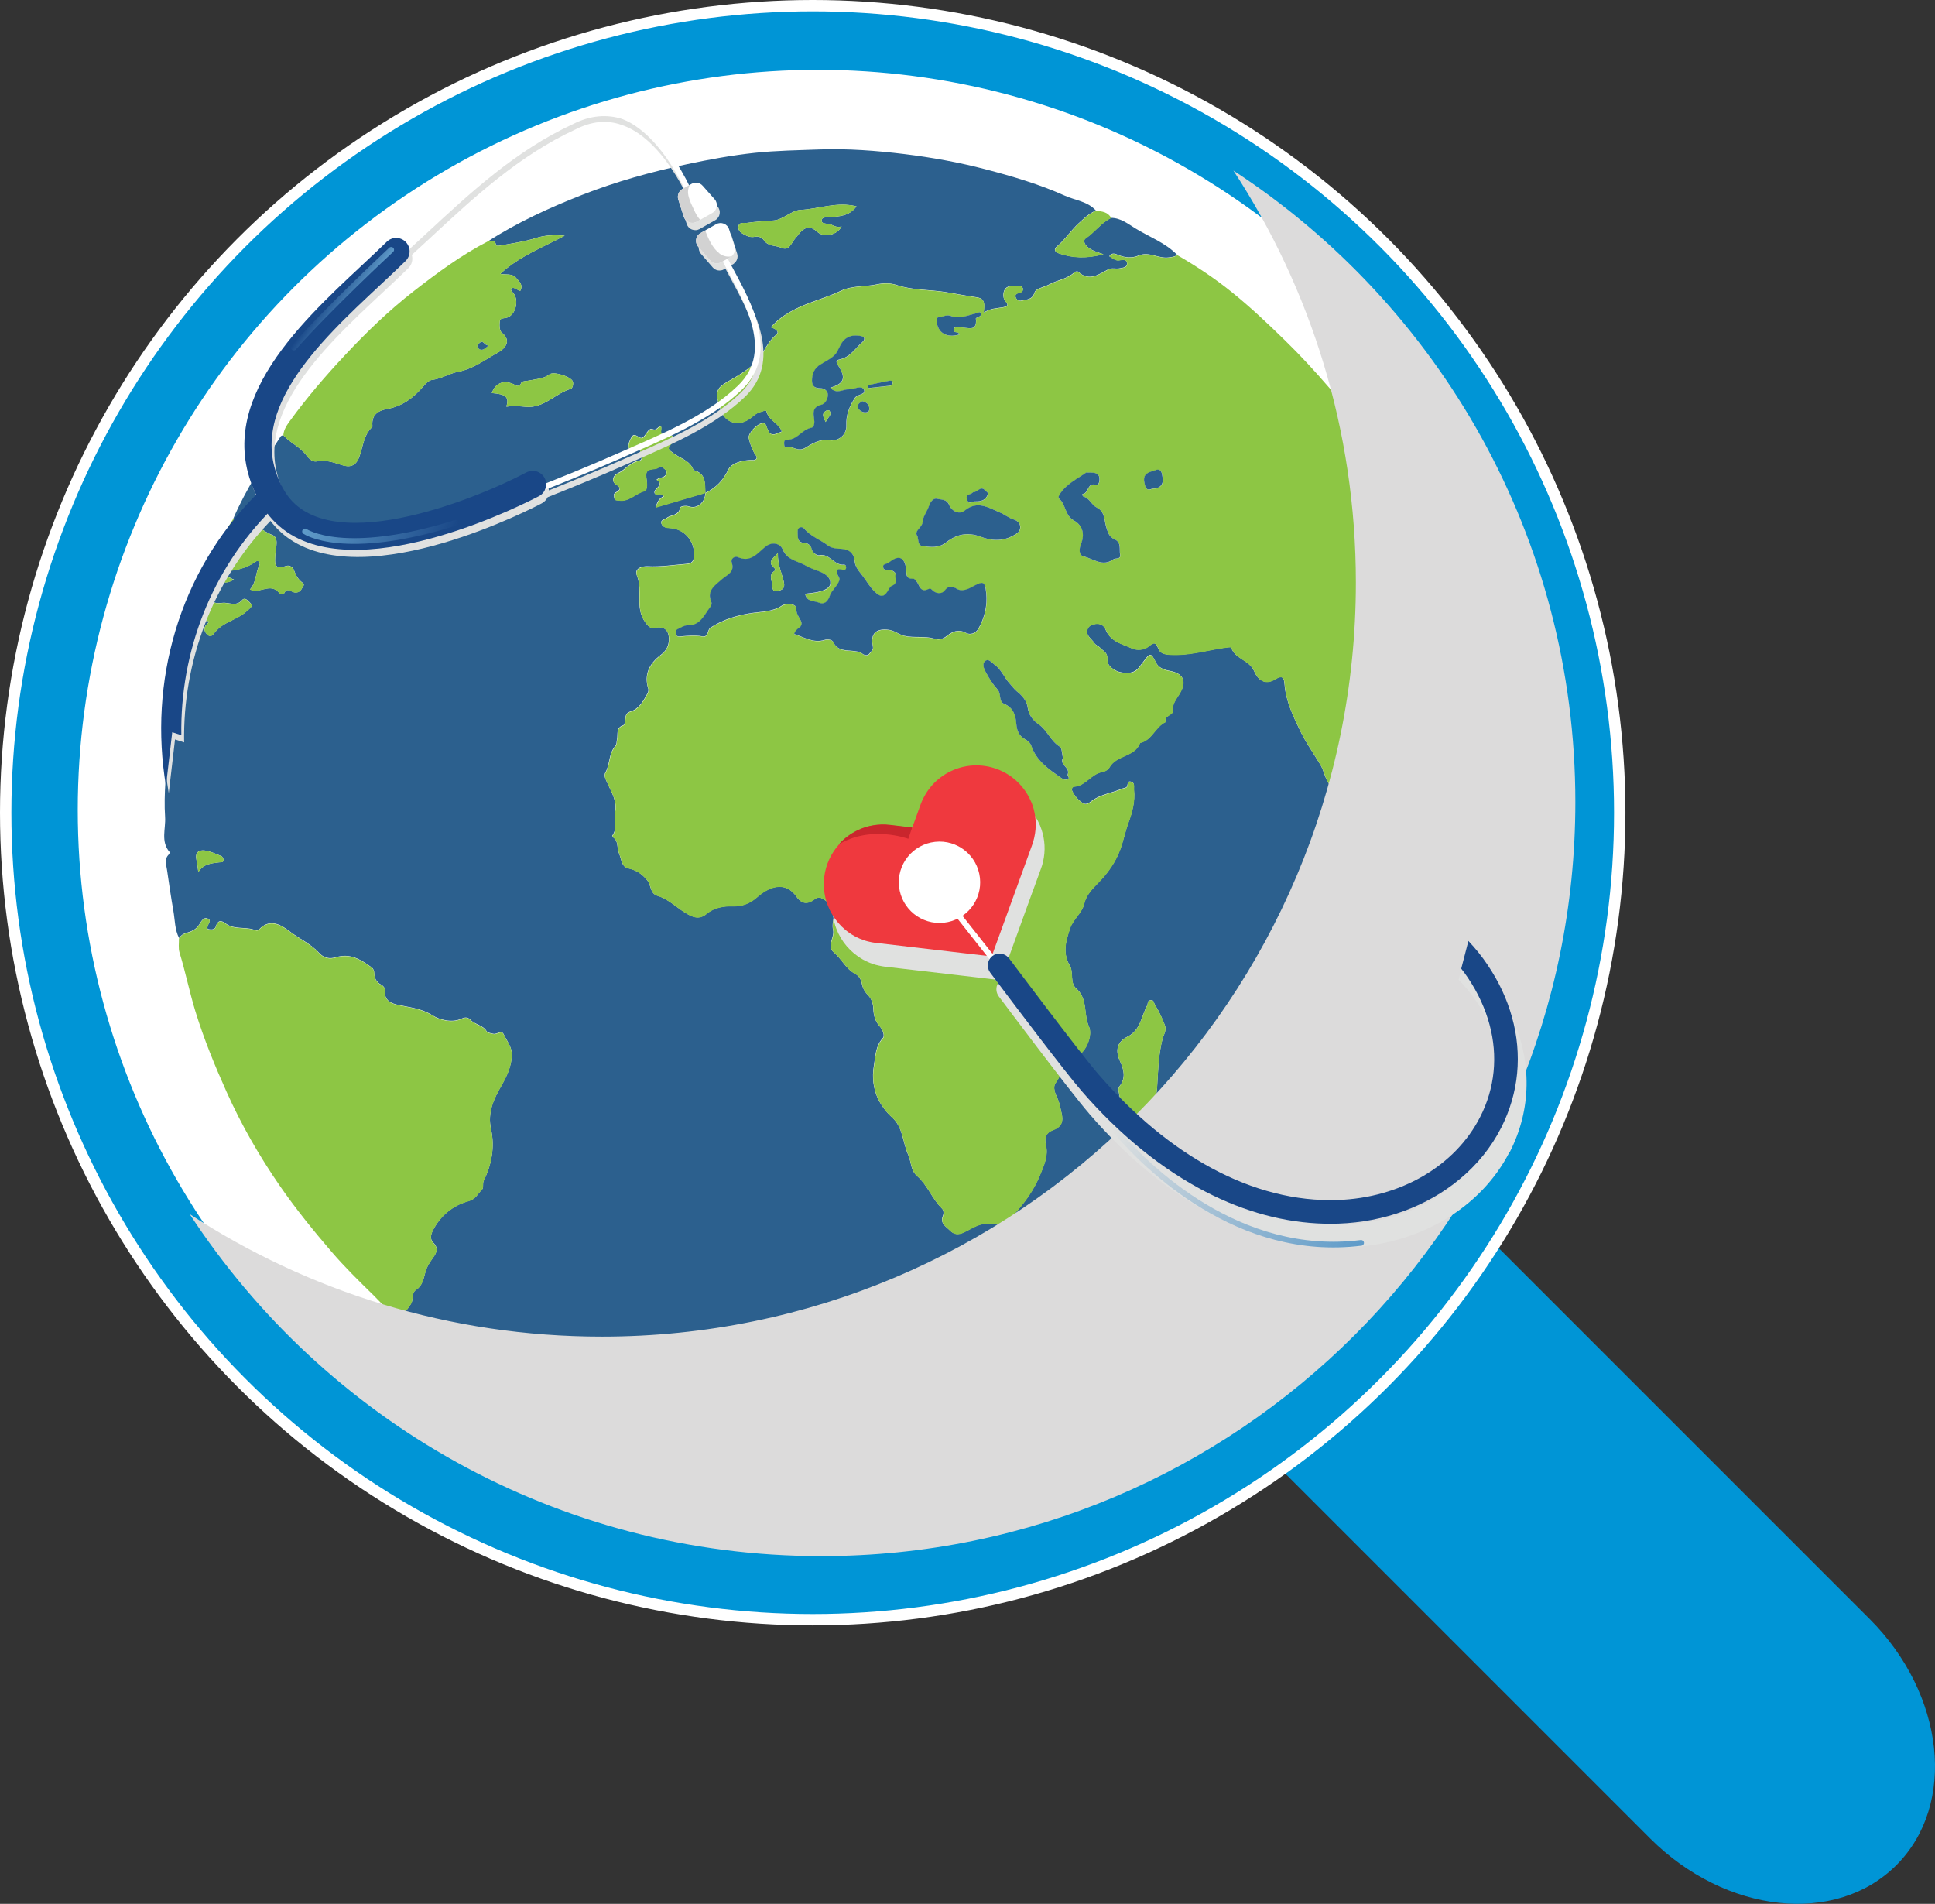 <?xml version="1.0" encoding="UTF-8"?>
<svg xmlns="http://www.w3.org/2000/svg" xmlns:xlink="http://www.w3.org/1999/xlink" viewBox="0 0 339.97 334.5">
  <rect x="0" y="0" width="339.97" height="334.5" fill="#333333" stroke="none"/>
  <defs>
    <style>
      .cls-1, .cls-2 {
        fill: #fff;
      }

      .cls-3 {
        stroke: url(#linear-gradient);
      }

      .cls-3, .cls-4, .cls-5, .cls-6, .cls-7, .cls-8 {
        fill: none;
      }

      .cls-3, .cls-4, .cls-7, .cls-8 {
        stroke-linecap: round;
      }

      .cls-3, .cls-7, .cls-8 {
        stroke-linejoin: round;
      }

      .cls-4, .cls-5 {
        stroke: #0095d6;
      }

      .cls-4, .cls-5, .cls-6, .cls-2, .cls-9 {
        stroke-miterlimit: 10;
      }

      .cls-4, .cls-5, .cls-2, .cls-9 {
        stroke-width: 2px;
      }

      .cls-10 {
        fill: #8dc644;
      }

      .cls-6, .cls-2, .cls-9 {
        stroke: #fff;
      }

      .cls-11 {
        fill: #2c608e;
      }

      .cls-12 {
        fill: #dcdbdb;
        mix-blend-mode: multiply;
      }

      .cls-13 {
        isolation: isolate;
      }

      .cls-14, .cls-9 {
        fill: #0095d6;
      }

      .cls-15 {
        fill: #c9262d;
      }

      .cls-16 {
        fill: #ef393e;
      }

      .cls-17 {
        fill: #194787;
      }

      .cls-7 {
        stroke: url(#linear-gradient-3);
      }

      .cls-8 {
        stroke: url(#linear-gradient-2);
      }

      .cls-18 {
        fill: #d2d2d2;
      }

      .cls-19 {
        fill: #e0e1e0;
      }
    </style>
    <linearGradient id="linear-gradient" x1="226.35" y1="203.18" x2="272.73" y2="216.58" gradientTransform="translate(24.66 -53.46) rotate(13.87)" gradientUnits="userSpaceOnUse">
      <stop offset="0" stop-color="#5f9bc9" stop-opacity="0"/>
      <stop offset=".99" stop-color="#5f9bc9"/>
    </linearGradient>
    <linearGradient id="linear-gradient-2" x1="99.14" y1="155.39" x2="104.62" y2="155.39" gradientTransform="translate(63.39 -133.3) rotate(34.24)" xlink:href="#linear-gradient"/>
    <linearGradient id="linear-gradient-3" x1="72.7" y1="-359.64" x2="46.94" y2="-359.64" gradientTransform="translate(-101.91 415.87) rotate(18.13)" xlink:href="#linear-gradient"/>
  </defs>
  <g class="cls-13">
    <g id="Layer_2" data-name="Layer 2">
      <g id="Layer_1-2" data-name="Layer 1">
        <g>
          <path class="cls-14" d="m333.18,327.71h0c-10.65,10.65-30.02,8.54-43.26-4.7l-95.1-95.1,38.56-38.56,95.1,95.1c13.24,13.24,15.35,32.61,4.7,43.26Z"/>
          <circle class="cls-9" cx="142.79" cy="142.79" r="141.79"/>
          <rect class="cls-14" x="132.79" y="15.87" width="21.83" height="254.06" transform="translate(143.14 -59.76) rotate(45)"/>
          <path class="cls-5" d="m126.58,118.99c0,5-3.2,9.19-5.54,13.23s-4.52,9.01-8.69,11.42-9.23,1.81-14.23,1.81-10.19.53-14.23-1.81-6.28-7.25-8.69-11.42-5.54-8.23-5.54-13.23,3.2-9.19,5.54-13.23,4.52-9.01,8.69-11.42,9.23-1.81,14.23-1.81,10.19-.53,14.23,1.81c4.17,2.41,6.28,7.25,8.69,11.42s5.54,8.23,5.54,13.23Z"/>
          <path class="cls-4" d="m49.68,141.2c.72-28.03,13.59-53.03,33.54-69.93"/>
        </g>
        <circle class="cls-2" cx="143.7" cy="142.31" r="129.04"/>
        <g>
          <path class="cls-11" d="m85.74,42.4c5.2-3.35,10.82-5.91,16.54-8.16,5.95-2.33,12.1-4.04,18.38-5.38,3.98-.85,7.96-1.58,11.98-2.01,3.77-.4,7.58-.45,11.37-.59,4.98-.17,9.96.21,14.89.81,4.8.59,9.59,1.45,14.28,2.68,4.74,1.24,9.45,2.63,13.93,4.64,1.83.82,3.99.99,5.44,2.61-1.2.49-2.08,1.35-3.04,2.23-1.39,1.29-2.41,2.89-3.85,4.1-.53.44-.4.91.36,1.18,2.45.85,4.93.93,7.84.15-1.25-.4-2.12-.68-2.84-1.32-.51-.46-.74-1.15-.31-1.44,1.61-1.08,2.73-2.75,4.49-3.62,1.68,0,2.95,1.03,4.25,1.83,2.48,1.53,5.3,2.53,7.38,4.68-.45.33-.95.37-1.51.44-1.79.24-3.43-1.1-5.26-.34-1.17.49-2.42.4-3.6-.1-.56-.24-1.11-.46-1.57.23.62.34,1.09.86,1.85.69.57-.13,1.29-.16,1.27.63-.02.69-.75.67-1.31.8-.68.16-1.32-.18-2.06.22-1.62.86-3.34,2.15-5.21.37-.1-.1-.51-.05-.63.07-1.24,1.21-2.98,1.37-4.42,2.15-.89.48-2.38.73-2.6,1.4-.44,1.38-1.37,1.22-2.29,1.45-.58.15-.9-.19-1.05-.6-.18-.49.25-.66.65-.75.38-.09.65-.34.64-.68,0-.21-.33-.58-.51-.58-.9-.01-2.02-.11-2.57.5-.35.4-.63,1.53.03,2.27.69.78.14.92-.5,1.03-1.08.19-2.21.16-3.35.94.11-1.3.38-2.47-1.23-2.7-1.77-.25-3.53-.6-5.3-.89-2.93-.49-5.95-.31-8.83-1.29-1.01-.34-2.26-.34-3.32-.11-2.13.47-4.42.2-6.42,1.15-1.75.84-3.58,1.4-5.36,2.08-2.47.93-5.04,2.14-6.95,4.33.7.19,1.63.71.97,1.28-1.07.91-1.65,1.88-2.33,3.11-1.28,2.31-3.77,3.76-6.09,5.08-1.83,1.04-2.29,1.64-1.81,3.58.09.38.25.75.35,1.13.61,2.43,2.94,3.36,5.03,2.01.74-.48,1.32-1.22,2.27-1.37.3-.05.75-.44.85-.03.38,1.58,2.19,2.05,2.7,3.51-1.77.85-2.17.72-2.72-.96-.14-.41-.31-.53-.71-.49-.92.09-2.56,1.78-2.38,2.63.19.9.54,1.78.96,2.6.17.34.6.63.38,1-.21.36-.69.22-1.09.24-1.51.07-3.31.55-3.85,1.69-.92,1.95-2.21,3.2-4.03,4.11-.1-1.57.2-3.34-1.89-3.97-.1-.03-.23-.11-.26-.21-.62-1.57-2.31-1.94-3.47-2.83-.86-.66-1.12-.74-.43-1.59.82-1,.72-1.68-.79-1.59-.39.02-.77.1-.94-.46-.1-.34.43-1.76-.71-.7-.54.5-.8-.13-1.26.16-.69.44-1.02,1.82-1.74,1.44-.78-.4-1.14-.82-1.62.18-.32.67-.68,1.33-.04,2.2.28-.83.98-1.25,1.43-.53.37.59.92,2.06.11,2.19-1.64.27-2.43,1.61-3.73,2.2-.94.43-1.21,1.49-.34,2.01,1.04.62.59,1.02-.03,1.37-.52.3-.34.63-.29,1,.07.48.45.37.77.42,1.79.3,2.94-1.24,4.51-1.63.65-.16.46-1.62.34-2.48-.26-1.9,1.54-1.06,2.19-1.72.36-.36.6-.06.84.16.23.21.57.34.51.79-.13,1.02-1.15.74-1.73,1.24,1.63,1.05-.82,1.53-.3,2.48.45.31,1.14-.3,1.57.43-.77.32-1.16.95-1.41,1.96,3.02-.89,5.87-1.72,8.72-2.56-.05,1.69-1.42,2.88-2.88,2.39-.63-.21-1.52,0-1.56.2-.22,1.45-1.6,1.22-2.37,1.83-.36.28-1.14.34-.92.98.17.5.65.75,1.33.77,2.69.08,4.57,2.29,4.4,4.95-.06.85-.37,1.29-1.25,1.36-2.3.18-4.57.55-6.89.43-1-.05-2.41.37-1.89,1.63,1.07,2.64-.42,5.62,1.47,8.21.64.88.9,1.07,1.8.92,1.57-.27,2.37.52,2.35,2.1-.02,1.19-.5,2.01-1.46,2.74-1.95,1.49-2.97,3.39-2.16,5.94.09.27-.06.67-.22.94-.7,1.24-1.38,2.54-2.86,3.01-.66.2-.9.55-.94,1.2-.02.43-.13,1.16-.36,1.23-1.38.43-.91,1.6-1.12,2.49-.09.38-.03.88-.25,1.12-1.25,1.33-.94,3.23-1.79,4.71-.36.63.14,1.35.44,2.04.67,1.56,1.66,2.95,1.24,4.96-.27,1.28.51,2.78-.46,4.08-.03.04.04.24.12.29,1.02.68.64,1.87,1.03,2.75.43.96.44,2.45,1.6,2.69,1.47.31,2.43.97,3.38,2.11.72.86.47,2.33,1.78,2.72,1.92.57,3.28,2,4.92,3,1.15.7,2.33,1.33,3.71.18,1.26-1.06,2.9-1.38,4.51-1.33,1.71.05,3.08-.46,4.37-1.59,2.74-2.41,5.28-2.46,6.91-.13.98,1.4,2.01,1.38,3.19.49.56-.42.95-.39,1.51-.05,1.18.73,2.18,1.5,1.89,3.12-.13.76-.32,1.58-.14,2.3.33,1.35-1.22,2.84.16,3.99,1.36,1.12,2.06,2.84,3.69,3.72.57.31,1.06.87,1.2,1.7.12.73.48,1.44,1.06,2.03.65.65.94,1.51.97,2.45.04,1.16.33,2.21,1.14,3.09.53.58.88,1.65.55,2.01-1.35,1.47-1.31,3.27-1.61,5.01-.33,1.92-.05,3.95.67,5.53.51,1.13,1.45,2.46,2.52,3.41,1.98,1.76,1.86,4.42,2.86,6.6.54,1.18.39,2.7,1.55,3.71,1.84,1.6,2.64,4.01,4.37,5.71.3.29.36.85.17,1.3-.56,1.34.57,1.88,1.25,2.58.68.69,1.44.78,2.42.32,1.43-.67,2.83-1.75,4.5-1.5,1.89.29,3.44-.73,4.4-1.78,1.79-1.94,3.38-4.12,4.44-6.69.75-1.81,1.56-3.54,1.07-5.45-.35-1.34.22-2.18,1.15-2.51,1.65-.59,1.97-1.55,1.6-3.08-.21-.87-.32-1.73-.73-2.58-.37-.76-.82-1.91-.34-2.61,1.18-1.71,1.83-3.87,3.93-4.88,1.49-.72,2.65-3.57,1.96-5.1-.98-2.17-.14-4.87-2.28-6.73-1.06-.92-.42-2.85-1.06-3.92-1.39-2.34-.66-4.51.03-6.61.5-1.54,2.09-2.67,2.48-4.31.38-1.61,1.49-2.67,2.5-3.71,1.67-1.71,3-3.58,3.82-5.8.57-1.55.89-3.2,1.46-4.75.68-1.86,1.18-3.73.97-5.71-.05-.5.21-1.26-.5-1.46-.81-.23-.49.7-.82.96-.2.16-.53.16-.79.27-1.77.77-3.77.97-5.35,2.17-.55.42-1.03.74-1.64.29-.81-.6-1.47-1.35-1.85-2.3-.05-.12.2-.52.33-.52,2.06-.08,3.05-2.2,4.95-2.56.59-.11,1.12-.41,1.38-.87,1.22-2.16,4.44-1.77,5.36-4.27,2.12-.46,2.66-2.85,4.49-3.67-.4-1.2,1.33-1.12,1.26-1.99-.11-1.23.63-2.04,1.18-2.95,1.34-2.18.72-3.6-1.74-4.04-.99-.18-1.95-.53-2.43-1.51-.82-1.68-.99-1.71-2.1-.2-.27.36-.56.71-.82,1.07-.84,1.15-2.15,1.09-3.23.89-1.12-.21-2.44-1.16-2.36-2.25.09-1.25-.71-1.46-1.25-2.04-.3-.33-.82-.49-1.04-.85-.46-.76-1.53-1.28-1.21-2.38.19-.64.77-.88,1.46-.98.86-.12,1.48.34,1.72.96.83,2.15,2.87,2.54,4.62,3.33.98.44,2.21.27,2.92-.31.99-.81,1.26-.78,1.74.37.34.82,1.01,1.01,2.07,1.07,3.2.18,6.2-.72,9.27-1.19.5-.08,1.41-.21,1.45-.1.66,2.05,3.18,2.18,4.04,4.16.85,1.97,2.24,2.35,3.71,1.43,1.31-.82,1.56-.18,1.64.91.22,2.9,1.47,5.48,2.68,8.02,1,2.12,2.39,4.05,3.6,6.07.65,1.09.81,2.4,1.57,3.45.65.9,1.27.76,1.9.03,2.1-2.43,2.04-5.43,1.88-8.3-.12-2.11-.7-4.09,1.81-5.15.09-.04.15-.17.21-.27,1.28-2.41,2.84-4.6,4.89-6.41.34-.31.27-.61.18-.89-.36-1.26.39-1.58,1.38-1.74,1.38-.22,2.73-.48,3.82-1.52.37-.35.88-.31.96.37.17,1.41,1.29,2.09,2.13,3.04,1.19,1.35,2.87,2.6,2.21,4.88-.14.46-.01,1.07.6,1.26.5.15,1.03.14,1.34-.4.32-.56.83-.89,1.33-1.25,1.86,5.45,1.47,11.21,2.24,16.81.03.26-.11.54-.17.81.17.49-.28,1.07.23,1.51-.5,1.84-.14,3.72-.17,5.58-.07,3.91-.45,7.79-.9,11.66-.82,7.02-2.31,13.9-4.55,20.59-3.21,9.6-7.27,18.81-12.84,27.34-6.02,9.22-13.03,17.53-21.28,24.78-6.47,5.69-13.57,10.52-21.11,14.68-5.29,2.93-10.84,5.3-16.5,7.43-.06.02-9.96,3.33-20.53,4.92-10.88,1.63-22.43,1.54-22.52,1.53-4.26-.25-8.55-.37-12.72-1.33-2.23-.51-4.53-.63-6.72-1.61-1.86-.84-4.1-.54-6.14-1.17-5.94-1.84-11.87-3.69-17.47-6.39-4.8-2.31-9.44-4.88-13.97-7.74-4.26-2.68-8.24-5.66-12.16-8.75-.27-.21-.59-.34-.62-.74.79-.62,1.36-1.38,1.92-2.25.53-.83,0-1.9.96-2.53,1.08-.71,1.27-1.95,1.59-3.1.22-.79.61-1.47,1.1-2.16.59-.83,1.45-1.82.28-2.97-.65-.64-.42-1.49-.05-2.21,1.33-2.58,3.53-4.35,6.18-5.08,1.37-.38,1.68-1.33,2.42-2.04.36-.35.04-1.03.32-1.59,1.4-2.84,1.95-5.94,1.28-8.98-.67-3.02.48-5.37,1.85-7.75.97-1.7,1.77-3.41,1.79-5.41.01-1.38-.87-2.39-1.41-3.53-.4-.85-1.19.02-1.79-.1-.43-.09-1.04-.17-1.22-.46-.65-1.1-2-1.13-2.81-1.98-.42-.44-.86-.57-1.61-.22-1.72.8-3.93.14-5.04-.56-1.73-1.1-3.4-1.33-5.23-1.7-1.48-.3-3.33-.47-3.2-2.78.02-.42-.28-.74-.65-.94-.83-.45-1.18-1.15-1.21-2.07-.01-.39-.14-.75-.51-1.01-1.84-1.33-3.73-2.5-6.16-1.75-1.17.36-2.16.17-3.01-.75-1.4-1.53-3.31-2.41-4.95-3.62-1.52-1.13-3.54-2.66-5.61-.5-.25.26-.6.13-.95.02-1.62-.52-3.46.04-4.96-1.1-.78-.59-1.36-.54-1.69.6-.16.55-.88.54-1.42.38-.29-.66.85-1.38.07-1.78-.82-.42-1.24.56-1.61,1.1-.55.82-1.37,1.15-2.19,1.38-.6.17-.98.44-1.29.92-.77-1.49-.72-3.16-1-4.75-.42-2.4-.77-4.81-1.12-7.22-.13-.92-.53-1.89.31-2.72.1-.1.19-.36.14-.42-1.6-1.87-.66-4.08-.79-6.14-.27-4.12.24-8.22.53-12.33.45-6.27,1.77-12.38,3.35-18.45.2-.78-.05-1.74.77-2.32,1.23.06,1.67-1.66,3.02-1.34-.01.33-.27.44-.45.64-.56.65-.28,1.3.24,1.76.61.54.94-.03,1.32-.48.38-.45.82-.84,1.34-1.18,1.44-.95,3.17-1.42,4.41-2.66.29-.29.99-.72.53-1.17-.35-.34-.98-1.24-1.52-.62-1.07,1.24-2.35.36-3.48.5-1.79.22-1.96-.24-1.65-2.06.06-.34.44-.61.14-1.09-.62-1,.2-1.01.74-.75.94.44,1.75.46,2.8-.2-.76-.23-1.15-.82-1.86-.44-.29.16-.54-.04-.58-.39-.05-.36.17-.52.48-.55,2.03-.2,4.02-.47,5.74-1.75.52-.39.93.15.7.6-.71,1.36-.51,3.02-1.67,4.28.31.09.46.15.61.18,1.54.23,3.3-1.35,4.65.58.07.1.7.02.77-.12.39-.77.75-.59,1.41-.26.54.27,1.32.23,1.71-.6.16-.35.57-.61.09-.97-.75-.56-1.18-1.29-1.49-2.18-.17-.51-.75-.97-1.36-.77-2.29.72-2-.45-1.92-2.1.05-1.08.72-2.89-.6-3.37-1.68-.6-2.92-2.28-4.9-2.02-.82.11-1.31-.44-1.89-.83,2.21-5.14,5.27-9.8,8.34-14.45.08-.12.3-.14.45-.2,1.16,1.33,2.87,1.99,3.98,3.45.31.41,1.02,1.32,1.87,1.15,1.57-.32,2.97.17,4.4.64,1.38.45,2.45.24,3.06-1.34.7-1.81.76-3.9,2.31-5.34.06-.05.03-.22.02-.33-.11-1.9,1.1-2.57,2.69-2.86,2.6-.47,4.57-1.97,6.23-3.91.46-.53,1.01-1.11,1.55-1.17,1.65-.2,3.05-1.14,4.63-1.44,2.68-.5,4.79-2.19,7.08-3.44.83-.46,2.53-1.88.54-3.45-.41-.33-.42-1.39-.32-2.07.08-.51.85-.4,1.31-.56,1.49-.53,2.11-3.03,1.05-4.32-.22-.27-.51-.42-.35-.81.64-.3,1.04.37,1.57.45.59-1.09-.2-1.64-.73-2.29-.71-.85-1.79-.49-2.78-.7,3.37-3.13,7.48-4.65,11.32-6.71-1.71-.16-3.41-.12-4.99.39-2.12.68-4.3.97-6.47,1.36-.33.06-.55.08-.63-.27-.21-.89-.89-.42-1.38-.5Zm118.97,137.86c-.49-1.3-1.05-2.56-1.8-3.73-.22-.34-.14-.96-.86-.78-.53.14-.33.61-.49.89-1.05,1.9-1.12,4.34-3.5,5.52-1.83.91-2.15,2.43-1.27,4.31.7,1.5,1.02,2.94-.08,4.36-.35.45-.16.85-.1,1.28.19,1.39.97,2.63,1.18,3.97.23,1.42,1.34,1.36,2.04,1.33.96-.04,2.55-.52,2.61-1.26.14-1.71.74-3.32.85-5.01.18-2.85.22-5.7.93-8.52.19-.74.74-1.52.48-2.38Zm-54.23-144c-3.42-.88-6.6.46-9.82.62-1.59.08-3.09,1.72-4.69,1.85-1.56.12-3.16.2-4.72.43-.53.08-1.42-.22-1.52.66-.1.93.79,1.26,1.44,1.6.41.22,1.01.28,1.47.18.74-.16,1.31.23,1.6.64.76,1.09,2.01.84,2.99,1.28,1.45.66,1.79-.85,2.48-1.62.3-.33.56-.7.86-1.04q1.43-1.63,3.04-.11c1.12,1.05,3.54.56,4.25-.98-.9.35-1.53-.3-2.29-.42-.47-.07-1.24-.05-1.22-.57.03-.72.82-.55,1.35-.6,1.71-.18,3.5-.16,4.78-1.92Zm-61.52,35.2c1.19-.19,2.34-.08,3.5.02,3.13.26,5.12-2.38,7.86-3.17.25-.07.51-.88.29-1.35-.39-.81-3.32-1.75-4.06-1.19-1.12.84-2.41.83-3.66,1.1-.44.1-1.16.08-1.26.32-.47,1.06-.95.48-1.58.23-1.71-.68-3.07-.02-3.64,1.64,2.51.19,3.07.69,2.56,2.4Zm151.99,67.62c-.54-1.36-1.16-2.68-2.34-3.63-.42-.34-.61-.4-.79.37-.31,1.4.12,2.62.45,3.89.21.8.34,1.68,1.44,1.36.89-.26,1.48-.89,1.23-1.99Zm-206.1,14.12c.98-1.49,2.35-1.51,3.64-1.69.32-.04.76.07.78-.4.01-.23-.18-.61-.38-.69-.95-.39-1.91-.85-2.9-.99-1.03-.14-1.76.34-1.48,1.62.16.71.22,1.43.33,2.15Z"/>
          <path class="cls-10" d="m258.21,121.48c-.49.36-1.01.69-1.33,1.25-.3.54-.84.56-1.34.4-.61-.19-.74-.8-.6-1.26.67-2.28-1.01-3.52-2.21-4.88-.84-.95-1.96-1.63-2.13-3.04-.08-.68-.6-.72-.96-.37-1.08,1.03-2.44,1.29-3.82,1.52-.99.16-1.74.48-1.38,1.74.08.29.16.59-.18.89-2.05,1.81-3.61,4.01-4.89,6.41-.05.1-.12.23-.21.27-2.51,1.07-1.94,3.05-1.81,5.15.17,2.87.22,5.88-1.88,8.3-.63.73-1.25.87-1.9-.03-.76-1.05-.92-2.36-1.57-3.45-1.2-2.02-2.6-3.95-3.6-6.07-1.21-2.55-2.46-5.12-2.68-8.02-.08-1.1-.33-1.73-1.64-.91-1.47.92-2.86.54-3.71-1.43-.86-1.98-3.38-2.11-4.04-4.16-.04-.11-.95.02-1.45.1-3.08.48-6.07,1.38-9.27,1.19-1.06-.06-1.74-.25-2.07-1.07-.47-1.15-.75-1.18-1.74-.37-.71.58-1.94.75-2.92.31-1.75-.79-3.79-1.18-4.62-3.33-.24-.62-.86-1.07-1.72-.96-.68.09-1.27.34-1.46.98-.32,1.1.75,1.62,1.21,2.38.22.36.74.52,1.04.85.53.58,1.34.78,1.25,2.04-.08,1.09,1.24,2.04,2.36,2.25,1.08.2,2.39.26,3.23-.89.27-.36.55-.71.82-1.07,1.12-1.51,1.28-1.48,2.1.2.48.99,1.44,1.34,2.43,1.51,2.46.44,3.07,1.86,1.74,4.04-.55.9-1.29,1.72-1.18,2.95.08.88-1.66.8-1.26,1.99-1.83.82-2.37,3.21-4.49,3.67-.92,2.5-4.14,2.11-5.36,4.27-.26.46-.8.76-1.38.87-1.9.35-2.89,2.48-4.95,2.56-.12,0-.37.4-.33.52.38.95,1.04,1.7,1.85,2.3.61.45,1.09.13,1.64-.29,1.58-1.2,3.58-1.4,5.35-2.17.25-.11.58-.11.79-.27.33-.27,0-1.2.82-.96.71.2.45.96.5,1.46.21,1.98-.29,3.85-.97,5.71-.57,1.55-.89,3.2-1.46,4.75-.82,2.21-2.15,4.09-3.82,5.8-1.01,1.04-2.12,2.1-2.5,3.71-.39,1.64-1.98,2.77-2.48,4.31-.69,2.1-1.42,4.27-.03,6.61.64,1.07,0,3,1.06,3.92,2.14,1.86,1.3,4.56,2.28,6.73.7,1.53-.46,4.38-1.96,5.1-2.1,1.01-2.75,3.17-3.93,4.88-.48.7-.03,1.85.34,2.61.41.85.52,1.71.73,2.58.37,1.53.05,2.5-1.6,3.08-.93.33-1.5,1.17-1.15,2.51.49,1.9-.33,3.64-1.07,5.45-1.06,2.56-2.65,4.74-4.44,6.69-.96,1.05-2.51,2.06-4.4,1.78-1.67-.25-3.07.83-4.5,1.5-.99.46-1.75.38-2.42-.32-.68-.7-1.81-1.24-1.25-2.58.18-.44.12-1.01-.17-1.3-1.74-1.7-2.54-4.11-4.37-5.71-1.17-1.01-1.01-2.53-1.55-3.71-1-2.18-.88-4.84-2.86-6.6-1.07-.95-2.01-2.29-2.52-3.41-.72-1.58-1-3.61-.67-5.53.3-1.74.26-3.54,1.61-5.01.33-.36-.01-1.43-.55-2.01-.81-.88-1.1-1.94-1.14-3.09-.03-.93-.33-1.8-.97-2.45-.58-.58-.95-1.3-1.06-2.03-.13-.83-.63-1.4-1.2-1.7-1.62-.88-2.33-2.6-3.69-3.72-1.39-1.14.17-2.63-.16-3.99-.17-.71.01-1.54.14-2.3.28-1.62-.71-2.39-1.89-3.12-.56-.35-.95-.37-1.51.05-1.18.89-2.21.91-3.19-.49-1.63-2.33-4.17-2.28-6.91.13-1.29,1.14-2.66,1.64-4.37,1.59-1.61-.05-3.24.27-4.51,1.33-1.37,1.15-2.56.52-3.71-.18-1.64-1-3.01-2.44-4.92-3-1.31-.39-1.05-1.85-1.78-2.72-.95-1.14-1.91-1.8-3.38-2.11-1.16-.24-1.17-1.73-1.6-2.69-.4-.88-.01-2.07-1.03-2.75-.08-.05-.15-.24-.12-.29.97-1.3.19-2.8.46-4.08.42-2.01-.56-3.41-1.24-4.96-.3-.69-.81-1.41-.44-2.04.86-1.48.55-3.38,1.79-4.71.23-.24.16-.74.25-1.12.22-.89-.26-2.06,1.12-2.49.23-.07.34-.8.36-1.23.04-.66.28-1,.94-1.2,1.48-.46,2.16-1.77,2.86-3.01.16-.27.3-.68.22-.94-.81-2.55.21-4.45,2.16-5.94.95-.73,1.44-1.55,1.46-2.74.03-1.58-.77-2.37-2.35-2.1-.9.16-1.16-.04-1.8-.92-1.88-2.59-.39-5.57-1.47-8.21-.51-1.26.9-1.68,1.89-1.63,2.32.12,4.6-.26,6.89-.43.88-.07,1.2-.51,1.25-1.36.17-2.66-1.71-4.87-4.4-4.95-.68-.02-1.17-.27-1.33-.77-.22-.64.56-.7.92-.98.77-.61,2.16-.37,2.37-1.83.03-.21.92-.41,1.56-.2,1.46.48,2.83-.71,2.88-2.39l-.02.03c1.82-.91,3.1-2.16,4.03-4.11.54-1.14,2.34-1.62,3.85-1.69.39-.02.88.12,1.09-.24.22-.37-.21-.66-.38-1-.42-.82-.77-1.7-.96-2.6-.18-.85,1.46-2.54,2.38-2.63.4-.04.58.09.71.49.56,1.68.95,1.81,2.72.96-.52-1.46-2.32-1.93-2.7-3.51-.1-.42-.55-.02-.85.03-.95.15-1.53.9-2.27,1.37-2.09,1.34-4.43.41-5.03-2.01-.1-.38-.26-.75-.35-1.13-.48-1.94-.01-2.54,1.81-3.58,2.33-1.32,4.81-2.77,6.09-5.08.68-1.23,1.26-2.2,2.33-3.11.67-.57-.27-1.09-.97-1.28,1.91-2.19,4.48-3.4,6.95-4.33,1.78-.67,3.61-1.24,5.36-2.08,2-.96,4.29-.69,6.42-1.15,1.06-.23,2.31-.24,3.32.11,2.88.98,5.9.8,8.83,1.29,1.77.29,3.53.64,5.3.89,1.61.23,1.34,1.4,1.23,2.7,1.13-.78,2.26-.75,3.35-.94.64-.11,1.19-.26.5-1.03-.66-.74-.38-1.87-.03-2.27.54-.61,1.67-.52,2.57-.5.19,0,.5.37.51.58.02.34-.26.6-.64.68-.4.09-.83.27-.65.75.15.41.47.74,1.05.6.92-.23,1.86-.08,2.29-1.45.21-.67,1.71-.92,2.6-1.4,1.44-.78,3.18-.94,4.42-2.15.12-.12.53-.17.63-.07,1.87,1.78,3.59.49,5.21-.37.75-.4,1.39-.06,2.06-.22.56-.13,1.29-.11,1.31-.8.02-.8-.7-.76-1.27-.63-.76.17-1.23-.35-1.85-.69.46-.68,1.01-.46,1.57-.23,1.19.5,2.43.59,3.6.1,1.83-.76,3.47.58,5.26.34.56-.08,1.06-.12,1.51-.44,3.33,1.92,6.53,4.05,9.52,6.46,3.3,2.65,6.37,5.56,9.4,8.52,2.72,2.65,5.26,5.42,7.73,8.28,2.95,3.41,5.47,7.14,7.97,10.89,2.44,3.66,4.58,7.47,6.62,11.35,1.36,2.6,2.75,5.25,3.72,7.96,1.45,4.06,2.91,8.14,4.15,12.29.79,2.62.93,5.36,1.94,7.94.32.81.26,1.96.29,2.96Zm-118.68-10.05c1.77.55,3.39,1.68,5.43,1.03.41-.13,1.26-.09,1.5.42.69,1.46,2.01,1.41,3.25,1.51.68.06,1.34.12,1.87.53.46.36,1.01.27,1.2-.04.23-.36.74-.59.6-1.25-.5-2.24.56-3.24,2.83-2.93,1.02.14,1.74.83,2.72,1.06,1.75.41,3.54-.01,5.26.49.87.26,1.51.07,2.28-.54.87-.69,1.97-1.2,3.27-.47.76.42,1.74.04,2.19-.74,1.08-1.89,1.59-4.07,1.38-6.15-.24-2.35-.48-2.27-2.77-1.04-.66.35-1.61.64-2.3.24-.92-.53-1.51-.7-2.26.28-.39.52-1.2.58-1.87.13-.3-.2-.47-.67-1-.4-.82.42-1.31.08-1.67-.72-.2-.44-.64-1.13-.94-1.11-1.5.08-1.17-1.03-1.28-1.8-.28-1.94-1.21-2.39-2.71-1.27-.22.16-.46.33-.71.42-.33.11-.67.15-.59.64.08.47.43.48.77.43.71-.1,1.51.53,1.41.79-.25.65.5,1.6-.62,2.01-.36.13-.59.66-.83,1.04-.73,1.17-1.43.77-2.21.03-.81-.77-1.36-1.72-2-2.6-.65-.9-1.44-1.62-1.55-2.81-.13-1.38-.98-2.04-2.32-2.13-.83-.06-1.65-.05-2.38-.6-1.37-1.02-3.03-1.59-4.18-2.97-.34-.41-1.18-.29-1.13.55.04.83-.18,1.92,1.25,1.99.58.03,1.09.44,1.21,1.03.16.76,1.01,1.2,1.3,1.13,1.87-.41,2.65,1.83,4.37,1.65.35-.04.43.34.38.63-.04.25-.25.34-.51.27-1.49-.38-1.25.43-.78,1.23.22.37.15.57,0,.9-.41.87-1.3,1.65-1.52,2.31-.42,1.26-1.1,1.71-2,1.32-.79-.34-2.13-.08-2.38-1.55.94-.14,1.86-.17,2.7-.44.7-.22,1.63-.51,1.72-1.35.09-.76-.44-1.37-1.2-1.79-.98-.54-2.1-.76-3.03-1.32-1.41-.86-3.33-.94-4.11-2.84-.49-1.19-1.92-1.39-2.95-.6-1.47,1.12-2.61,2.96-4.97,1.9-.48-.22-1.29.25-1.06.94.58,1.78-.81,2.15-1.76,2.99-1.11.99-2.69,1.95-1.84,3.92.16.37-.02.72-.18.93-1.07,1.39-1.72,3.29-4.02,3.22-.57-.02-1.15.4-1.71.66-.38.18-.31.56-.26.89.06.36.35.41.64.39,1.31-.1,2.61-.28,3.94-.02,1.16.22.83-1.12,1.45-1.52,2.18-1.42,4.55-2.16,7.13-2.56,1.81-.28,3.74-.19,5.42-1.32.79-.53,2.56-.35,2.54.5-.02.99.45,1.47.78,2.14.24.49.15.94-.24,1.21-.43.3-.77.61-.93,1.18Zm6.37-43.29c2.47-.73,2.79-1.72,1.41-3.85-.29-.45-.6-.95.24-1.12,1.83-.37,2.72-1.94,3.99-3.04.51-.45.39-.91-.08-1.02-.97-.24-2.01-.21-2.86.43-.77.58-1.06,1.48-1.5,2.3-.54.99-1.89,1.58-2.95,2.24-1.08.67-1.45,1.63-1.46,2.81,0,1.1.58,1.35,1.61,1.36.44,0,1.2.4,1.18,1.17-.02.8-.5,1.56-1.14,1.72-1.48.37-1.45,1.31-1.28,2.44.1.63.08,1.51-.5,1.61-1.62.29-2.42,2.08-4.12,2.09-.38,0-.66.11-.64.57.01.27,0,.77.26.7,1.17-.29,2.14.98,3.49.13,1.16-.73,2.54-1.55,4.06-1.32,1.73.26,3.17-.9,3.11-2.6-.07-1.77.5-3.3,1.49-4.8.48-.73,2.09-.6,1.57-1.52-.46-.82-1.73.03-2.64,0-1.03-.05-2.11.94-3.22-.28Zm15.34,26.14c.17.76.07,1.58.86,1.68,1.42.18,2.83.4,4.15-.64,1.79-1.41,3.74-1.89,6.08-1,1.83.7,3.82.87,5.75-.22.65-.37,1.13-.65,1.19-1.37.06-.82-.53-1.25-1.18-1.45-.88-.27-1.57-.87-2.37-1.21-1.98-.83-3.95-2.18-6.18-.36-1.13.92-2.41-.12-2.71-.88-.48-1.2-1.41-.96-2.13-1.18-.66-.2-1.23.55-1.41,1.14-.33,1.02-1.11,1.98-1.16,2.91-.06,1.07-1.65,1.56-.88,2.59Zm29.64-11.25c-1.52,1.1-3.53,1.98-4.73,3.92-.11.17-.2.55-.13.61,1.3,1.02,1.04,3.01,2.71,3.93,1.49.82,1.93,2.38,1.21,4.11-.33.8-.42,1.99.47,2.19,1.68.37,3.33,1.88,5.21.51.39-.29,1.34.07,1.19-.82-.16-.94.26-2.17-.95-2.69-.97-.41-1.18-1.18-1.46-2.07-.39-1.22-.23-2.81-1.6-3.47-.99-.48-1.31-1.65-2.38-1.97-.19-.06-.4-.45-.12-.49,1.03-.14.77-2.17,2.33-1.53.27.11.5-.39.54-.73.18-1.57-.91-1.48-2.29-1.49Zm-4.11,50.17c-.19-.74-.14-1.73-.56-1.99-1.61-1-2.21-2.89-3.72-3.94-1.02-.7-1.73-1.63-1.91-2.94-.17-1.21-.97-2.07-1.88-2.82-.46-.38-.82-.89-1.21-1.3-1.03-1.09-1.53-2.59-2.79-3.45-.48-.33-.97-1.11-1.59-.59-.58.48-.21,1.33.06,1.85.59,1.11,1.27,2.22,2.12,3.15.69.76.14,2.08,1.14,2.5,1.67.7,2.04,2.06,2.16,3.6.09,1.13.48,2.04,1.5,2.61.5.28.94.63,1.13,1.18.92,2.71,3.15,4.17,5.34,5.7.42.29.74.29,1.06.15.47-.21-.15-.52-.02-.82.52-1.22-1.51-1.69-.83-2.88Zm-18.19-74.43c-.17-.65-1.21-.1-.98-.92.19-.68.75-.33,1.23-.33,1.14-.01,2.94.92,2.64-1.58,0-.07.38-.17.56-.29.22-.14.53-.3.32-.62-.2-.33-.44-.06-.7,0-1.54.36-3.02,1.1-4.7.45-.5-.19-1.21.14-1.82.25-.3.06-.6.03-.56.58.14,2.14,1.71,3.15,4.01,2.46Zm33.9,27.1c1.4,0,2.01-.74,1.79-2-.1-.58-.14-1.66-1.24-1.25-.95.36-2.29.46-1.96,2.13.18.91.32,1.59,1.41,1.12Zm-23.18,74.96c-.26-.59-.04-1.29-.91-1.14-1.35.24-2.19,1.71-1.92,3.38.15.92,1.02.42,1.45.78.62-.99,1.22-1.99,1.38-3.02Zm-8.01-72.72c1.07.03,1.84-.17,2.24-1.11.2-.48-.22-.6-.4-.8-.8-.92-1.35.29-2.05.29-.05,0-.12.03-.15.07-.36.39-1.34.25-1.01,1.23.35,1.02,1.03.23,1.37.32Zm-18.74-20.42c.02.17.04.33.06.5,1.24-.13,2.47-.25,3.71-.4.27-.03.54-.18.52-.53-.02-.41-.35-.39-.61-.34-1.23.24-2.46.51-3.69.77Zm-.97,2.81c-.53.17-1.02.73-.9,1.03.18.47.7.95,1.36.93.43,0,.73-.15.7-.71-.05-.77-.53-1.05-1.17-1.25Zm22.12,96.91c.39,1.4.63,2.36.96,3.3.05.13.49.16.76.17.15,0,.35-.2.16-.32-1.04-.68-.48-2.1-1.88-3.14Z"/>
          <path class="cls-10" d="m31.47,164.87c.31-.48.69-.75,1.29-.92.82-.23,1.64-.56,2.19-1.38.36-.54.78-1.52,1.61-1.1.78.4-.36,1.12-.07,1.78.54.16,1.26.17,1.42-.38.33-1.14.92-1.19,1.69-.6,1.5,1.14,3.35.58,4.96,1.1.34.11.7.25.95-.02,2.07-2.16,4.09-.62,5.61.5,1.64,1.22,3.55,2.09,4.95,3.62.85.93,1.84,1.12,3.01.75,2.42-.75,4.31.41,6.16,1.75.37.27.5.62.51,1.01.03.92.38,1.63,1.21,2.07.37.2.67.52.65.94-.13,2.31,1.73,2.48,3.2,2.78,1.83.37,3.5.6,5.23,1.7,1.12.71,3.33,1.36,5.04.56.75-.35,1.19-.22,1.61.22.8.85,2.15.88,2.81,1.98.17.29.79.37,1.22.46.6.12,1.39-.75,1.79.1.54,1.14,1.43,2.15,1.41,3.53-.02,2-.82,3.72-1.79,5.41-1.36,2.39-2.52,4.73-1.85,7.75.68,3.04.12,6.14-1.28,8.98-.28.56.05,1.24-.32,1.59-.75.71-1.05,1.67-2.42,2.04-2.65.73-4.85,2.5-6.18,5.08-.37.72-.59,1.57.05,2.21,1.17,1.15.31,2.15-.28,2.97-.49.69-.88,1.38-1.1,2.16-.32,1.15-.51,2.39-1.59,3.1-.95.62-.43,1.7-.96,2.53-.56.87-1.13,1.62-1.92,2.25-1.99-.78-3.29-2.5-4.73-3.89-2.5-2.44-5.01-4.9-7.3-7.57-3.18-3.71-6.25-7.48-9.03-11.5-3.64-5.26-6.81-10.79-9.42-16.61-2.06-4.59-3.97-9.25-5.46-14.1-1.05-3.43-1.75-6.95-2.8-10.37-.23-.77-.08-1.65-.1-2.48Z"/>
          <path class="cls-10" d="m85.74,42.4c.49.08,1.17-.39,1.38.5.08.35.3.32.63.27,2.17-.39,4.35-.68,6.47-1.36,1.58-.5,3.28-.55,4.99-.39-3.83,2.06-7.94,3.58-11.32,6.71.99.21,2.07-.15,2.78.7.54.64,1.32,1.2.73,2.29-.52-.08-.93-.75-1.57-.45-.16.39.12.54.35.81,1.06,1.3.44,3.79-1.05,4.32-.47.17-1.24.06-1.31.56-.1.68-.09,1.74.32,2.07,1.99,1.57.29,2.99-.54,3.45-2.28,1.25-4.4,2.94-7.08,3.44-1.59.3-2.98,1.24-4.63,1.44-.54.07-1.09.64-1.55,1.17-1.66,1.94-3.63,3.44-6.23,3.91-1.59.29-2.81.95-2.69,2.86,0,.11.04.27-.02.33-1.56,1.44-1.62,3.54-2.31,5.34-.61,1.58-1.68,1.8-3.06,1.34-1.44-.47-2.83-.95-4.4-.64-.85.17-1.56-.74-1.87-1.15-1.11-1.46-2.82-2.12-3.98-3.45.07-.98.6-1.75,1.15-2.5,2.97-4.1,6.26-7.92,9.72-11.61,3.76-4.02,7.72-7.84,12.05-11.21,4.13-3.21,8.36-6.35,13.05-8.76Zm.11,18.28c-.82.05-.89-1.03-1.55-.46-.13.11-.71.52-.27.95.6.58,1.07.19,1.82-.49Z"/>
          <path class="cls-10" d="m40.99,91.14c.58.39,1.07.94,1.89.83,1.99-.26,3.23,1.42,4.9,2.02,1.32.47.65,2.29.6,3.37-.08,1.66-.37,2.82,1.92,2.1.61-.19,1.19.26,1.36.77.31.89.74,1.62,1.49,2.18.48.36.07.62-.09.97-.39.83-1.17.87-1.71.6-.66-.33-1.02-.51-1.41.26-.07.15-.7.22-.77.12-1.35-1.93-3.12-.35-4.65-.58-.15-.02-.3-.08-.61-.18,1.16-1.26.96-2.92,1.67-4.28.24-.45-.18-.99-.7-.6-1.72,1.28-3.71,1.55-5.74,1.75-.31.03-.53.19-.48.55.04.35.29.54.58.39.71-.38,1.1.21,1.86.44-1.05.66-1.86.64-2.8.2-.54-.25-1.36-.24-.74.75.3.48-.08.75-.14,1.09-.31,1.82-.14,2.27,1.65,2.06,1.13-.14,2.41.74,3.48-.5.53-.62,1.16.28,1.52.62.46.45-.24.88-.53,1.17-1.24,1.24-2.97,1.71-4.41,2.66-.52.35-.97.73-1.34,1.18-.38.45-.71,1.02-1.32.48-.51-.45-.79-1.11-.24-1.76.17-.2.43-.31.45-.64-1.35-.32-1.8,1.4-3.02,1.34.21-2.91,1.39-5.55,2.44-8.2.56-1.4.81-2.88,1.5-4.26,1.14-2.3,1.96-4.76,3.41-6.92Z"/>
          <path class="cls-10" d="m195.23,38.31c-1.76.86-2.88,2.54-4.49,3.62-.43.29-.21.98.31,1.44.71.64,1.59.92,2.84,1.32-2.92.78-5.39.71-7.84-.15-.75-.26-.88-.73-.36-1.18,1.44-1.21,2.45-2.82,3.85-4.1.96-.88,1.83-1.74,3.04-2.23,1.04.11,2.09.2,2.66,1.29Z"/>
          <path class="cls-10" d="m260.5,140.6c-.51-.44-.06-1.02-.23-1.51.52.44.26.99.23,1.51Z"/>
          <path class="cls-10" d="m204.71,180.26c.26.87-.29,1.64-.48,2.38-.71,2.82-.75,5.66-.93,8.52-.11,1.69-.71,3.3-.85,5.01-.06.73-1.65,1.21-2.61,1.26-.7.03-1.81.09-2.04-1.33-.22-1.34-.99-2.58-1.18-3.97-.06-.43-.25-.84.1-1.28,1.1-1.42.78-2.87.08-4.36-.88-1.88-.56-3.41,1.27-4.31,2.37-1.18,2.44-3.63,3.5-5.52.16-.28-.05-.76.49-.89.71-.18.64.45.86.78.75,1.17,1.32,2.43,1.8,3.73Z"/>
          <path class="cls-10" d="m123.97,86.64c-2.85.83-5.69,1.67-8.72,2.56.25-1,.64-1.64,1.41-1.96-.43-.73-1.12-.11-1.57-.43-.52-.96,1.93-1.44.3-2.48.58-.51,1.6-.23,1.73-1.24.06-.45-.28-.57-.51-.79-.24-.22-.48-.52-.84-.16-.65.66-2.45-.18-2.19,1.72.12.86.31,2.32-.34,2.48-1.58.4-2.72,1.93-4.51,1.63-.32-.05-.71.06-.77-.42-.05-.37-.23-.7.29-1,.61-.35,1.06-.75.03-1.37-.87-.52-.6-1.58.34-2.01,1.3-.6,2.09-1.93,3.73-2.2.81-.13.26-1.61-.11-2.19-.45-.71-1.14-.3-1.43.53-.64-.88-.28-1.54.04-2.2.47-1,.84-.58,1.62-.18.73.37,1.05-1,1.74-1.44.46-.29.72.34,1.26-.16,1.14-1.06.61.36.71.7.17.55.54.48.94.46,1.51-.09,1.61.59.79,1.59-.7.85-.43.94.43,1.59,1.16.89,2.85,1.26,3.47,2.83.04.09.16.17.26.21,2.09.63,1.79,2.39,1.89,3.97,0,0,.02-.03.02-.03Z"/>
          <path class="cls-10" d="m150.49,36.26c-1.28,1.76-3.07,1.74-4.78,1.92-.53.06-1.33-.12-1.35.6-.02.52.75.49,1.22.57.76.12,1.39.77,2.29.42-.71,1.54-3.13,2.03-4.25.98q-1.61-1.52-3.04.11c-.3.34-.56.71-.86,1.04-.69.76-1.03,2.28-2.48,1.62-.98-.44-2.23-.19-2.99-1.28-.28-.41-.86-.8-1.6-.64-.46.1-1.05.04-1.47-.18-.65-.34-1.54-.67-1.44-1.6.09-.88.99-.59,1.52-.66,1.56-.23,3.16-.3,4.72-.43,1.6-.13,3.1-1.77,4.69-1.85,3.23-.16,6.41-1.5,9.82-.62Z"/>
          <path class="cls-10" d="m88.97,71.46c.51-1.7-.05-2.2-2.56-2.4.56-1.66,1.93-2.32,3.64-1.64.63.25,1.12.83,1.58-.23.11-.25.83-.22,1.26-.32,1.24-.27,2.54-.25,3.66-1.1.75-.56,3.67.38,4.06,1.19.23.47-.03,1.28-.29,1.35-2.74.78-4.73,3.43-7.86,3.17-1.16-.1-2.31-.21-3.5-.02Z"/>
          <path class="cls-10" d="m240.95,139.09c.25,1.1-.34,1.73-1.23,1.99-1.1.33-1.24-.56-1.44-1.36-.33-1.28-.77-2.49-.45-3.89.17-.76.37-.7.79-.37,1.18.95,1.8,2.27,2.34,3.63Z"/>
          <path class="cls-10" d="m34.85,153.21c-.11-.72-.18-1.44-.33-2.15-.28-1.27.45-1.76,1.48-1.62,1,.14,1.95.6,2.9.99.2.08.39.46.38.69-.02.47-.46.36-.78.4-1.29.18-2.66.2-3.64,1.69Z"/>
          <path class="cls-11" d="m139.52,111.43c.16-.57.5-.88.93-1.18.39-.27.49-.71.24-1.21-.33-.67-.8-1.16-.78-2.14.01-.84-1.75-1.02-2.54-.5-1.69,1.13-3.62,1.04-5.42,1.32-2.58.4-4.95,1.14-7.13,2.56-.62.4-.29,1.74-1.45,1.52-1.33-.25-2.63-.08-3.94.02-.29.02-.58-.03-.64-.39-.05-.33-.12-.71.26-.89.56-.26,1.15-.67,1.71-.66,2.3.06,2.95-1.83,4.02-3.22.16-.21.34-.56.18-.93-.85-1.98.73-2.93,1.84-3.92.95-.85,2.34-1.22,1.76-2.99-.22-.69.59-1.16,1.06-.94,2.36,1.06,3.5-.78,4.97-1.9,1.03-.79,2.47-.59,2.95.6.78,1.9,2.7,1.98,4.11,2.84.93.56,2.05.78,3.03,1.32.76.42,1.28,1.04,1.2,1.79-.09.83-1.02,1.12-1.72,1.35-.84.27-1.76.3-2.7.44.25,1.48,1.6,1.21,2.38,1.55.91.39,1.59-.05,2-1.32.22-.66,1.11-1.44,1.52-2.31.15-.32.22-.52,0-.9-.47-.8-.71-1.61.78-1.23.25.06.47-.02.51-.27.05-.29-.04-.66-.38-.63-1.72.18-2.5-2.06-4.37-1.65-.28.06-1.14-.37-1.3-1.13-.13-.59-.63-1-1.21-1.03-1.42-.07-1.2-1.16-1.25-1.99-.04-.85.79-.96,1.13-.55,1.15,1.38,2.82,1.95,4.18,2.97.74.55,1.55.55,2.38.6,1.34.09,2.2.74,2.32,2.13.11,1.19.9,1.91,1.55,2.81.65.88,1.19,1.83,2,2.6.77.74,1.47,1.15,2.21-.03.24-.38.47-.91.83-1.04,1.12-.41.37-1.36.62-2.01.1-.26-.7-.88-1.41-.79-.34.05-.69.04-.77-.43-.09-.49.26-.52.59-.64.26-.09.49-.25.71-.42,1.5-1.11,2.43-.66,2.71,1.27.11.77-.22,1.88,1.28,1.8.3-.02.74.67.94,1.11.36.81.85,1.14,1.67.72.53-.27.7.21,1,.4.67.45,1.48.38,1.87-.13.75-.98,1.34-.81,2.26-.28.69.4,1.64.11,2.3-.24,2.29-1.23,2.53-1.31,2.77,1.04.21,2.09-.3,4.26-1.38,6.15-.45.79-1.42,1.17-2.19.74-1.3-.72-2.4-.22-3.27.47-.77.62-1.42.8-2.28.54-1.71-.51-3.51-.09-5.26-.49-.98-.23-1.71-.92-2.72-1.06-2.27-.31-3.33.69-2.83,2.93.15.66-.37.89-.6,1.25-.19.31-.74.39-1.2.04-.53-.41-1.19-.47-1.87-.53-1.24-.11-2.56-.05-3.25-1.51-.24-.51-1.08-.55-1.5-.42-2.04.65-3.65-.48-5.43-1.03Zm-2.85-14.25c-1.01,1.02-1.78,1.63-.73,2.51.29.25.34.48.08.67-.94.65-.46,1.51-.34,2.29.08.51-.1,1.38.89,1.19.81-.15,1.41-.42,1.15-1.57-.35-1.57-1.11-3.03-1.05-5.09Z"/>
          <path class="cls-11" d="m145.89,68.13c1.11,1.22,2.19.23,3.22.28.91.04,2.18-.81,2.64,0,.52.93-1.1.79-1.57,1.52-.99,1.51-1.56,3.04-1.49,4.8.07,1.71-1.37,2.87-3.11,2.6-1.52-.23-2.9.6-4.06,1.32-1.35.85-2.32-.42-3.49-.13-.26.06-.25-.43-.26-.7-.02-.46.26-.57.64-.57,1.71-.01,2.5-1.8,4.12-2.09.59-.11.6-.98.5-1.61-.18-1.13-.21-2.07,1.28-2.44.64-.16,1.12-.92,1.14-1.72.02-.78-.74-1.17-1.18-1.17-1.03-.01-1.61-.26-1.61-1.36.01-1.18.39-2.14,1.46-2.81,1.06-.66,2.41-1.25,2.95-2.24.45-.82.73-1.72,1.5-2.3.85-.64,1.89-.67,2.86-.43.47.12.59.57.08,1.02-1.26,1.1-2.15,2.67-3.99,3.04-.84.17-.53.67-.24,1.12,1.38,2.13,1.06,3.12-1.41,3.85Zm-.82,6.02c.31-.81,1.13-1.15.71-1.93-.13-.24-.54-.14-.76.02-.68.48-.37,1.04.05,1.91Z"/>
          <path class="cls-11" d="m161.22,94.27c-.77-1.03.83-1.52.88-2.59.05-.93.84-1.89,1.16-2.91.19-.58.76-1.33,1.41-1.14.71.21,1.65-.02,2.13,1.18.3.75,1.57,1.8,2.71.88,2.23-1.82,4.2-.47,6.18.36.8.33,1.49.93,2.37,1.21.65.2,1.24.64,1.18,1.45-.05.73-.54,1.01-1.19,1.37-1.93,1.09-3.92.92-5.75.22-2.34-.89-4.29-.41-6.08,1-1.32,1.04-2.73.82-4.15.64-.79-.1-.68-.93-.86-1.68Z"/>
          <path class="cls-11" d="m190.86,83.02c1.38,0,2.47-.08,2.29,1.49-.04.35-.28.84-.54.73-1.56-.64-1.3,1.39-2.33,1.53-.28.04-.06.44.12.49,1.07.32,1.39,1.49,2.38,1.97,1.37.67,1.21,2.26,1.6,3.47.29.89.5,1.66,1.46,2.07,1.21.52.79,1.75.95,2.69.15.89-.8.53-1.19.82-1.88,1.38-3.52-.13-5.21-.51-.89-.2-.8-1.38-.47-2.19.72-1.73.28-3.29-1.21-4.11-1.67-.92-1.41-2.91-2.71-3.93-.07-.06.02-.44.13-.61,1.2-1.94,3.21-2.82,4.73-3.92Z"/>
          <path class="cls-11" d="m186.75,133.19c-.69,1.19,1.34,1.67.83,2.88-.13.31.49.61.02.82-.32.14-.64.14-1.06-.15-2.19-1.53-4.42-2.99-5.34-5.7-.19-.55-.63-.9-1.13-1.18-1.02-.57-1.41-1.48-1.5-2.61-.12-1.54-.49-2.9-2.16-3.6-1-.42-.44-1.74-1.14-2.5-.84-.93-1.53-2.03-2.12-3.15-.28-.52-.64-1.37-.06-1.85.62-.51,1.11.26,1.59.59,1.26.86,1.76,2.36,2.79,3.45.39.41.74.92,1.21,1.3.92.75,1.72,1.62,1.88,2.82.18,1.31.89,2.23,1.91,2.94,1.52,1.05,2.11,2.94,3.72,3.94.41.26.37,1.25.56,1.99Z"/>
          <path class="cls-11" d="m168.56,58.76c-2.3.69-3.87-.32-4.01-2.46-.04-.55.26-.53.56-.58.61-.12,1.32-.44,1.82-.25,1.68.64,3.16-.1,4.7-.45.26-.06.5-.33.7,0,.2.33-.11.48-.32.62-.18.12-.56.22-.56.29.3,2.5-1.51,1.57-2.64,1.58-.48,0-1.04-.35-1.23.33-.23.82.81.27.98.92Z"/>
          <path class="cls-11" d="m202.46,85.85c-1.09.47-1.23-.21-1.41-1.12-.32-1.68,1.01-1.78,1.96-2.13,1.1-.41,1.14.68,1.24,1.25.22,1.26-.4,2-1.79,2Z"/>
          <path class="cls-11" d="m179.28,160.81c-.16,1.03-.76,2.03-1.38,3.02-.43-.36-1.3.14-1.45-.78-.27-1.67.57-3.14,1.92-3.38.87-.15.64.56.91,1.14Z"/>
          <path class="cls-11" d="m171.27,88.09c-.34-.08-1.02.7-1.37-.32-.33-.99.65-.84,1.01-1.23.03-.04.1-.07.15-.07.7,0,1.25-1.21,2.05-.29.18.21.61.33.4.8-.4.94-1.17,1.13-2.24,1.11Z"/>
          <path class="cls-11" d="m152.52,67.67c1.23-.26,2.45-.53,3.69-.77.26-.05.58-.07.61.34.02.35-.25.5-.52.53-1.23.15-2.47.27-3.71.4-.02-.17-.04-.33-.06-.5Z"/>
          <path class="cls-11" d="m151.56,70.49c.64.2,1.12.49,1.17,1.25.03.56-.27.7-.7.71-.66.01-1.18-.46-1.36-.93-.12-.3.37-.87.9-1.03Z"/>
          <path class="cls-11" d="m173.67,167.4c1.4,1.04.84,2.46,1.88,3.14.19.12-.02.33-.16.32-.26,0-.71-.03-.76-.17-.32-.93-.56-1.9-.96-3.3Z"/>
          <path class="cls-11" d="m85.85,60.69c-.75.68-1.23,1.06-1.82.49-.44-.43.14-.84.27-.95.66-.57.73.51,1.55.46Z"/>
          <path class="cls-10" d="m136.67,97.18c-.06,2.06.7,3.52,1.05,5.09.25,1.15-.34,1.41-1.15,1.57-1,.19-.82-.68-.89-1.19-.12-.78-.6-1.64.34-2.29.26-.18.21-.42-.08-.67-1.05-.88-.28-1.49.73-2.51Z"/>
          <path class="cls-10" d="m145.07,74.16c-.42-.87-.73-1.43-.05-1.91.22-.16.63-.26.76-.02.42.78-.4,1.11-.71,1.93Z"/>
        </g>
        <path class="cls-12" d="m216.69,29.95c13.61,20.81,21.53,45.68,21.53,72.4,0,73.17-59.32,132.49-132.49,132.49-26.72,0-51.59-7.92-72.4-21.52,23.65,36.18,64.51,60.09,110.96,60.09,73.17,0,132.49-59.32,132.49-132.49,0-46.45-23.91-87.31-60.09-110.96Z"/>
        <g>
          <path class="cls-19" d="m265.25,202.35c-5.09,9.96-16.04,16.4-28.6,16.83-.82.04-1.63.03-2.45.01-6.98-.17-14-2.07-20.81-5.58-7.71-3.97-15.14-9.97-21.95-17.85l-.12-.15c-3.38-3.9-15.34-19.88-15.85-20.56-.51-.7-.54-1.61-.11-2.32-.09-.11-.16-.21-.23-.3l-.27-.33-5.91-.69-.75-.09-12.74-1.48c-.13-.02-.26-.04-.39-.06-.12-.02-.25-.04-.38-.07-.13-.02-.25-.05-.37-.08-.13-.03-.25-.06-.38-.09t-.01,0c-.12-.03-.24-.06-.34-.1-.13-.04-.25-.08-.36-.13-.24-.07-.47-.17-.7-.27-.32-.14-.62-.29-.93-.46h0c-2.16-1.22-3.81-3.15-4.68-5.46-.27-.73-.46-1.49-.56-2.29,0,0,0,0,0,0-.11-.83-.13-1.7-.02-2.57.26-2.19,1.18-4.14,2.54-5.68.5-.58,1.07-1.09,1.68-1.53.24-.18.5-.36.76-.5.16-.11.35-.21.52-.3l.07-.02c.06-.03.12-.08.19-.1.1-.06.2-.1.3-.15.8-.37,1.64-.63,2.54-.77.96-.17,1.96-.21,2.98-.08l2.72.32.59.07.59.07.4-1.09.08-.22,1.01-2.79c.13-.33.26-.67.41-.99,2.3-4.76,7.87-7.09,12.95-5.24,2.26.83,4.06,2.35,5.25,4.24h0c.31.49.58,1,.8,1.53.09.22.18.45.25.67.62,1.8.74,3.78.28,5.73-.09.4-.21.81-.36,1.2l-.34.94-.99,2.72-.23.61-2.4,6.62-1.73,4.78-.92,2.5-.3.83-.05.15.21.27c.29-.17.6-.26.92-.26.66-.04,1.34.24,1.77.82.12.16,12.38,16.54,15.66,20.32l.12.15c6.2,7.16,12.91,12.67,19.82,16.4,6.31,3.39,12.79,5.29,19.19,5.57.98.04,1.95.05,2.93.02,7.79-.27,14.86-3.13,19.88-7.81,2.11-1.95,3.86-4.23,5.15-6.77,3.28-6.4,3.28-13.64.15-20.41-.63-1.38-1.39-2.73-2.28-4.06-.94-1.39-2-2.69-3.18-3.9.16-.65.33-1.28.48-1.89.26-.97.5-1.89.7-2.69,2.09,1.84,3.9,3.9,5.43,6.17,1.1,1.65,2.04,3.32,2.79,5.02,3.5,7.82,3.4,16.2-.39,23.65Z"/>
          <g>
            <g>
              <path class="cls-16" d="m181.17,140.84c.09.22.17.44.25.66.61,1.8.74,3.78.28,5.73-.09.4-.21.8-.35,1.2l-.34.94-.98,2.71-.23.62-2.4,6.62-2.95,8.11-.22.61-6.78-.79-.75-.09-12.75-1.49c-.13-.02-.26-.03-.39-.05-.13-.02-.25-.04-.38-.06,0,0,0,0,0,0-.13-.02-.25-.05-.37-.08-.13-.03-.25-.06-.38-.09,0,0,0,0-.01,0-.12-.04-.23-.07-.35-.1-.13-.04-.25-.08-.36-.12-.24-.08-.47-.17-.7-.27-.32-.14-.63-.29-.93-.46h0c-2.16-1.21-3.81-3.15-4.68-5.45-.56-1.5-.78-3.16-.59-4.86.26-2.19,1.18-4.15,2.54-5.69.5-.57,1.07-1.09,1.68-1.53.24-.18.5-.35.75-.5.17-.1.35-.2.53-.3.02-.01.04-.02.06-.03.06-.03.12-.07.19-.1.1-.05.2-.1.3-.14.8-.37,1.65-.63,2.53-.78.96-.17,1.96-.2,2.98-.08l3.31.39.58.07.48-1.31,1.01-2.79c.12-.34.26-.67.42-.98,2.3-4.76,7.87-7.1,12.95-5.25,2.85,1.04,4.97,3.19,6.05,5.77Z"/>
              <path class="cls-15" d="m160.26,145.39l-.67,1.99s-6.58-2.47-12.25,1.01c.5-.57,1.07-1.09,1.68-1.53.24-.18.5-.35.75-.5.17-.1.35-.2.53-.3.02-.01.04-.02.06-.03.06-.03.12-.07.19-.1.1-.05.2-.1.3-.14.8-.37,1.65-.63,2.53-.78.96-.17,1.96-.2,2.98-.08l3.31.39.58.07Z"/>
            </g>
            <line class="cls-6" x1="179.43" y1="174.79" x2="167.68" y2="159.91"/>
            <path class="cls-1" d="m164.29,147.91c3.92-.43,7.45,2.4,7.88,6.33.43,3.92-2.4,7.45-6.33,7.88-3.92.43-7.45-2.4-7.88-6.33-.43-3.92,2.4-7.45,6.33-7.88Z"/>
          </g>
          <path class="cls-17" d="m265.65,178.7c1.83,6.56,1.21,13.32-1.91,19.46-1.78,3.49-4.29,6.56-7.34,9.06-5.63,4.68-13.11,7.49-21.26,7.77-.52.01-1.03.02-1.55.02-.3,0-.59,0-.9-.01-6.98-.17-13.99-2.07-20.81-5.58-7.71-3.97-15.15-9.98-21.96-17.86l-.12-.15c-2.73-3.16-11.09-14.22-14.44-18.68-.09-.11-.16-.21-.23-.3-.65-.88-1.09-1.45-1.17-1.57-.62-.84-.52-2.01.22-2.73.06-.06.13-.12.2-.18.88-.64,2.1-.51,2.8.31.05.04.07.08.11.12.12.16,12.38,16.54,15.66,20.32l.13.15c6.19,7.15,12.9,12.67,19.82,16.4,7.26,3.91,14.76,5.84,22.12,5.59,11.04-.38,20.64-5.97,25.03-14.58,2.61-5.09,3.14-10.73,1.66-16.22-.75-2.81-2.02-5.59-3.8-8.24-.37-.55-.76-1.09-1.18-1.61.26-.97.5-1.89.7-2.69.22-.86.42-1.62.56-2.17,1.23,1.29,2.36,2.69,3.35,4.16,2,2.96,3.44,6.06,4.31,9.21Z"/>
          <path class="cls-3" d="m195.95,198.62c5.58,6.59,21.69,22.45,43.19,19.75"/>
          <g>
            <path class="cls-19" d="m129.27,48.4c-.32-.6-.63-1.17-.92-1.73l.45-.25c.07-.04.13-.08.19-.13-.01,0-.02,0-.04,0,.53-.39.77-1.07.57-1.71l-.95-3.04c-.3-.96-1.4-1.39-2.27-.9l-2.74,1.55c-.22.12-.39.29-.52.48-.07.09-.12.2-.16.3-.13.32-.15.67-.06,1,.06.22.17.44.33.62l2.08,2.4c.49.56,1.31.71,1.96.34l.26-.14c.29.56.59,1.12.92,1.72,3.45,6.39,7.73,14.33,1.79,20.08-5.04,4.87-12.31,8.05-18.72,10.86-.73.32-1.45.64-2.17.95-3.84,1.7-7.99,3.43-12.83,5.36-.02-.31-.11-.62-.27-.92-.61-1.15-2.04-1.59-3.19-.98-9.48,5.01-35.61,15.34-42.59,3.12-7.55-13.22,6.02-25.89,16.92-36.06,1.58-1.47,3.06-2.86,4.43-4.2.64-.63.84-1.52.61-2.33,1.1-1.01,2.19-2.02,3.27-3.01,7.66-7.11,15.58-14.47,25.51-19.05,2.73-1.4,5.47-1.71,8.06-.79,5.55,1.86,9.52,8.39,11.48,12.38l-.28.16c-.06.04-.11.09-.16.13-.53.4-.77,1.08-.56,1.72l.49,1.51.49,1.51c.04.12.09.23.15.33.18.3.46.53.77.65.21.08.44.12.67.11.23-.01.46-.08.68-.2l2.74-1.55c.87-.49,1.07-1.66.41-2.41l-2.11-2.38c-.49-.56-1.3-.69-1.95-.33l-.28.16h0s-.15.08-.15.08c-2.05-4.14-6.18-10.88-12.06-12.85-2.89-.96-5.87-.68-8.84.84-10.06,4.65-18.04,12.06-25.76,19.22-1.01.94-2.04,1.89-3.08,2.84-.02-.02-.04-.05-.06-.07-.91-.93-2.41-.95-3.34-.04-1.33,1.3-2.8,2.67-4.35,4.12-11.12,10.38-26.22,24.48-18.6,40.32-13.81,13.94-18.86,33.18-15.84,51.19l1.1-9.46,1.6.52c-.23-14.22,4.96-28.31,15.17-38.92.99,1.28,2.11,2.35,3.37,3.2,14.01,9.53,42.93-5.56,44.31-6.29.46-.25.8-.63,1.02-1.07,5.12-2.03,9.46-3.84,13.48-5.62l2.16-.95c6.49-2.84,13.85-6.07,19.02-11.06,6.51-6.29,1.82-14.97-1.6-21.31Z"/>
            <path class="cls-17" d="m48.4,88.85c-.19.19-.38.38-.58.57-10.74,10.7-16.19,25.16-15.96,39.75l-1.6-.52-1.1,9.46c-3.03-18.1,2.08-37.44,16.04-51.4.23-.23.46-.46.69-.69,1.75-1.68,4.25,1.15,2.5,2.83Z"/>
            <g>
              <g>
                <path class="cls-6" d="m120.83,33.19c-3.89-8.07-11.04-17.01-20.43-12.19-13.37,6.17-22.81,17.06-33.72,26.47"/>
                <path class="cls-1" d="m121.51,32.3l-1.61.91c-.65.37-.95,1.14-.73,1.85l.97,3.02c.31.95,1.4,1.38,2.27.89l2.74-1.55c.87-.49,1.07-1.66.41-2.41l-2.11-2.38c-.49-.56-1.3-.69-1.95-.33Z"/>
                <path class="cls-18" d="m121.9,36.8c-.34-.69-.67-1.41-.88-2.15-.24-.84-.17-1.57.21-2.2l-1.33.75c-.65.37-.95,1.14-.73,1.85l.97,3.02c.31.95,1.4,1.38,2.27.89l.62-.35c-.51-.48-.84-1.21-1.14-1.81Z"/>
              </g>
              <g>
                <path class="cls-6" d="m127.2,45.28c3.44,6.63,9.76,16.11,2.82,22.82-5.67,5.48-13.94,8.77-21.04,11.91-5.31,2.35-10.69,4.53-16.09,6.64"/>
                <path class="cls-1" d="m128.32,45.17l-1.61.91c-.65.37-1.47.22-1.96-.34l-2.08-2.4c-.65-.75-.45-1.91.42-2.4l2.74-1.55c.87-.49,1.98-.05,2.27.9l.95,3.04c.22.71-.08,1.47-.73,1.84Z"/>
                <path class="cls-18" d="m126.44,44.56c-1.24-.93-1.99-2.59-2.54-4.08l-.81.46c-.87.49-1.07,1.65-.42,2.4l2.08,2.4c.49.56,1.31.71,1.96.34l1.61-.91c.07-.04.13-.08.19-.13-.69.13-1.42,0-2.07-.47Z"/>
              </g>
              <path class="cls-17" d="m50.4,93.46c-1.81-1.23-3.37-2.87-4.59-5-9.41-16.46,6.32-31.14,17.79-41.86,1.55-1.45,3.02-2.82,4.35-4.12.93-.91,2.43-.9,3.34.04.91.93.9,2.42-.04,3.34-1.37,1.34-2.86,2.73-4.43,4.2-10.9,10.18-24.47,22.84-16.92,36.06,6.99,12.22,33.11,1.89,42.59-3.12,1.15-.61,2.58-.17,3.19.98.61,1.15.17,2.58-.98,3.19-1.38.73-30.31,15.83-44.31,6.29Z"/>
            </g>
            <path class="cls-8" d="m68.73,43.89s-11.33,10.56-17.12,17.18"/>
            <path class="cls-7" d="m53.59,93.37s6.79,4.68,26.55-1.54"/>
          </g>
        </g>
      </g>
    </g>
  </g>
</svg>